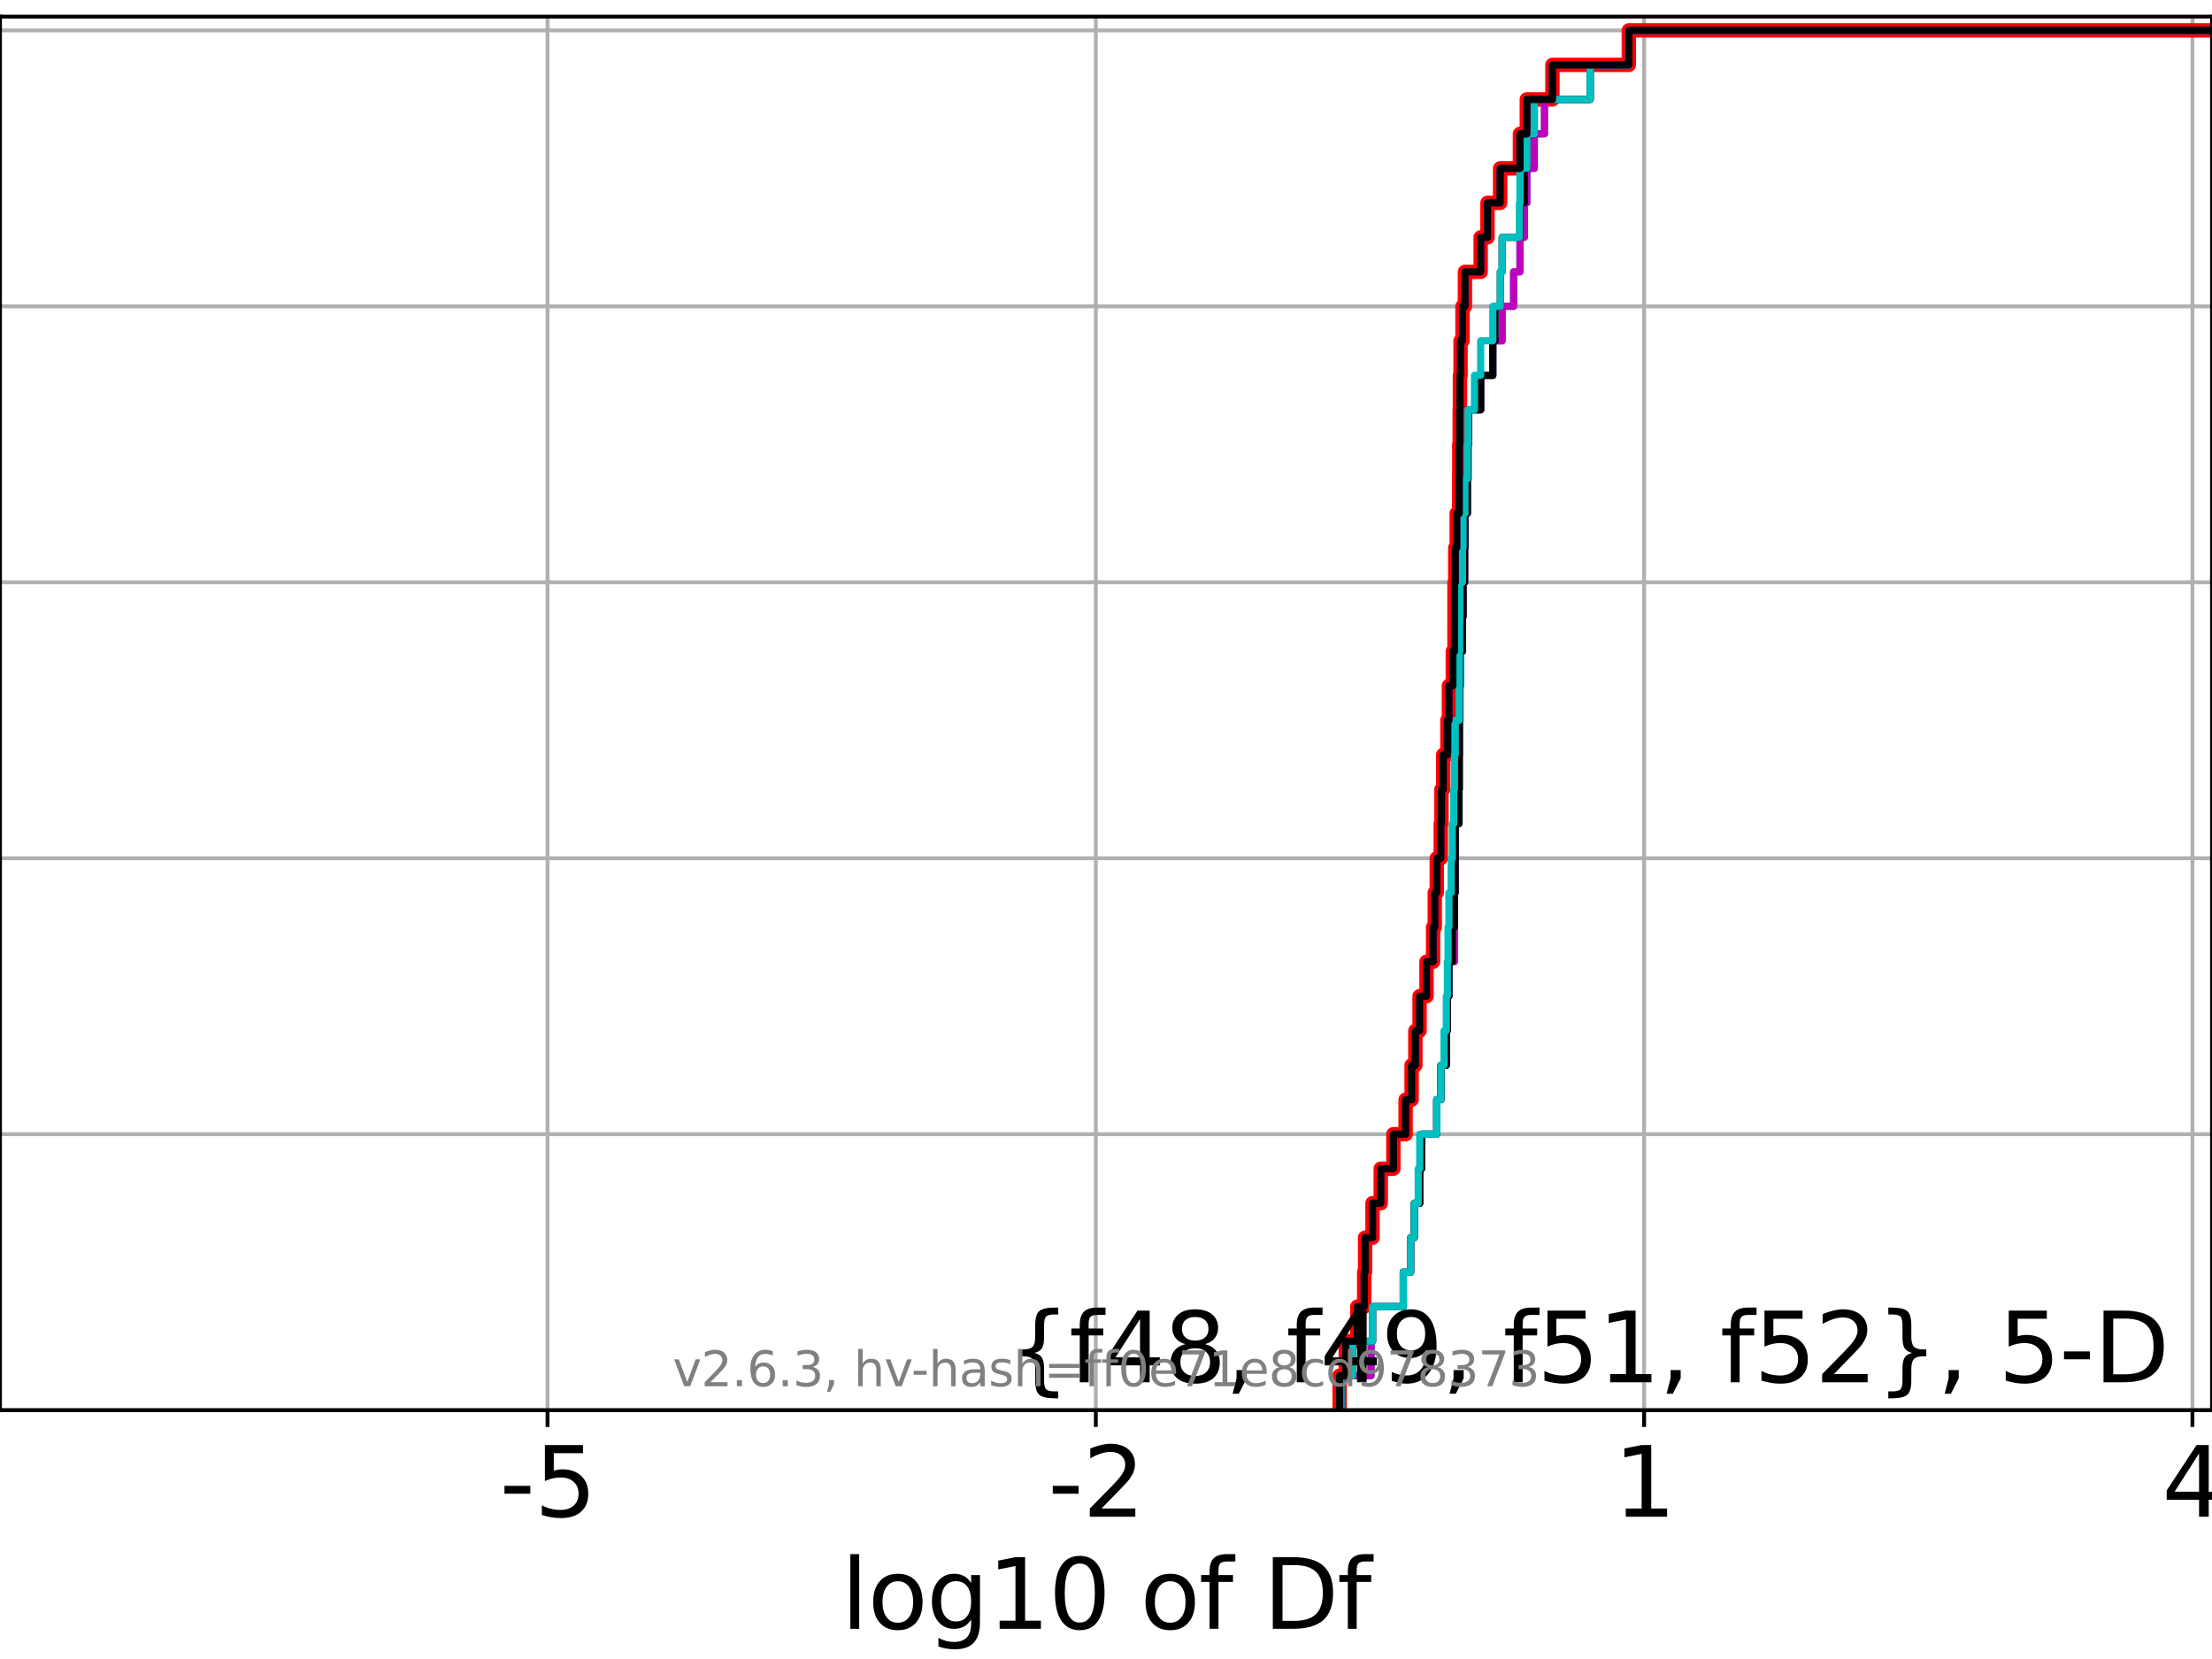 <?xml version="1.0" encoding="utf-8" standalone="no"?>
<!DOCTYPE svg PUBLIC "-//W3C//DTD SVG 1.1//EN"
  "http://www.w3.org/Graphics/SVG/1.1/DTD/svg11.dtd">
<svg xmlns:xlink="http://www.w3.org/1999/xlink" width="460.8pt" height="345.6pt" viewBox="0 0 460.8 345.6" xmlns="http://www.w3.org/2000/svg" version="1.1">
 <defs>
  <style type="text/css">*{stroke-linejoin: round; stroke-linecap: butt}</style>
 </defs>
 <g id="figure_1">
  <g id="patch_1">
   <path d="M 0 345.6 
L 460.8 345.6 
L 460.8 0 
L 0 0 
z
" style="fill: #ffffff"/>
  </g>
  <g id="axes_1">
   <g id="patch_2">
    <path d="M 0 293.76 
L 460.8 293.76 
L 460.8 3.456 
L 0 3.456 
z
" style="fill: #ffffff"/>
   </g>
   <g id="matplotlib.axis_1">
    <g id="xtick_1">
     <g id="line2d_1">
      <path d="M 114.058 293.76 
L 114.058 3.456 
" clip-path="url(#p9caa26b8fe)" style="fill: none; stroke: #b0b0b0; stroke-width: 0.8; stroke-linecap: square"/>
     </g>
     <g id="line2d_2">
      <defs>
       <path id="m0868e083b2" d="M 0 0 
L 0 3.5 
" style="stroke: #000000; stroke-width: 0.8"/>
      </defs>
      <g>
       <use xlink:href="#m0868e083b2" x="114.058" y="293.76" style="stroke: #000000; stroke-width: 0.8"/>
      </g>
     </g>
     <g id="text_1">
      <!-- -5 -->
      <g transform="translate(104.088 315.957) scale(0.2 -0.2)">
       <defs>
        <path id="DejaVuSans-2d" d="M 313 2009 
L 1997 2009 
L 1997 1497 
L 313 1497 
L 313 2009 
z
" transform="scale(0.016)"/>
        <path id="DejaVuSans-35" d="M 691 4666 
L 3169 4666 
L 3169 4134 
L 1269 4134 
L 1269 2991 
Q 1406 3038 1543 3061 
Q 1681 3084 1819 3084 
Q 2600 3084 3056 2656 
Q 3513 2228 3513 1497 
Q 3513 744 3044 326 
Q 2575 -91 1722 -91 
Q 1428 -91 1123 -41 
Q 819 9 494 109 
L 494 744 
Q 775 591 1075 516 
Q 1375 441 1709 441 
Q 2250 441 2565 725 
Q 2881 1009 2881 1497 
Q 2881 1984 2565 2268 
Q 2250 2553 1709 2553 
Q 1456 2553 1204 2497 
Q 953 2441 691 2322 
L 691 4666 
z
" transform="scale(0.016)"/>
       </defs>
       <use xlink:href="#DejaVuSans-2d"/>
       <use xlink:href="#DejaVuSans-35" x="36.084"/>
      </g>
     </g>
    </g>
    <g id="xtick_2">
     <g id="line2d_3">
      <path d="M 228.281 293.76 
L 228.281 3.456 
" clip-path="url(#p9caa26b8fe)" style="fill: none; stroke: #b0b0b0; stroke-width: 0.8; stroke-linecap: square"/>
     </g>
     <g id="line2d_4">
      <g>
       <use xlink:href="#m0868e083b2" x="228.281" y="293.76" style="stroke: #000000; stroke-width: 0.8"/>
      </g>
     </g>
     <g id="text_2">
      <!-- -2 -->
      <g transform="translate(218.311 315.957) scale(0.2 -0.2)">
       <defs>
        <path id="DejaVuSans-32" d="M 1228 531 
L 3431 531 
L 3431 0 
L 469 0 
L 469 531 
Q 828 903 1448 1529 
Q 2069 2156 2228 2338 
Q 2531 2678 2651 2914 
Q 2772 3150 2772 3378 
Q 2772 3750 2511 3984 
Q 2250 4219 1831 4219 
Q 1534 4219 1204 4116 
Q 875 4013 500 3803 
L 500 4441 
Q 881 4594 1212 4672 
Q 1544 4750 1819 4750 
Q 2544 4750 2975 4387 
Q 3406 4025 3406 3419 
Q 3406 3131 3298 2873 
Q 3191 2616 2906 2266 
Q 2828 2175 2409 1742 
Q 1991 1309 1228 531 
z
" transform="scale(0.016)"/>
       </defs>
       <use xlink:href="#DejaVuSans-2d"/>
       <use xlink:href="#DejaVuSans-32" x="36.084"/>
      </g>
     </g>
    </g>
    <g id="xtick_3">
     <g id="line2d_5">
      <path d="M 342.504 293.76 
L 342.504 3.456 
" clip-path="url(#p9caa26b8fe)" style="fill: none; stroke: #b0b0b0; stroke-width: 0.8; stroke-linecap: square"/>
     </g>
     <g id="line2d_6">
      <g>
       <use xlink:href="#m0868e083b2" x="342.504" y="293.76" style="stroke: #000000; stroke-width: 0.8"/>
      </g>
     </g>
     <g id="text_3">
      <!-- 1 -->
      <g transform="translate(336.142 315.957) scale(0.2 -0.2)">
       <defs>
        <path id="DejaVuSans-31" d="M 794 531 
L 1825 531 
L 1825 4091 
L 703 3866 
L 703 4441 
L 1819 4666 
L 2450 4666 
L 2450 531 
L 3481 531 
L 3481 0 
L 794 0 
L 794 531 
z
" transform="scale(0.016)"/>
       </defs>
       <use xlink:href="#DejaVuSans-31"/>
      </g>
     </g>
    </g>
    <g id="xtick_4">
     <g id="line2d_7">
      <path d="M 456.727 293.76 
L 456.727 3.456 
" clip-path="url(#p9caa26b8fe)" style="fill: none; stroke: #b0b0b0; stroke-width: 0.8; stroke-linecap: square"/>
     </g>
     <g id="line2d_8">
      <g>
       <use xlink:href="#m0868e083b2" x="456.727" y="293.76" style="stroke: #000000; stroke-width: 0.8"/>
      </g>
     </g>
     <g id="text_4">
      <!-- 4 -->
      <g transform="translate(450.365 315.957) scale(0.2 -0.2)">
       <defs>
        <path id="DejaVuSans-34" d="M 2419 4116 
L 825 1625 
L 2419 1625 
L 2419 4116 
z
M 2253 4666 
L 3047 4666 
L 3047 1625 
L 3713 1625 
L 3713 1100 
L 3047 1100 
L 3047 0 
L 2419 0 
L 2419 1100 
L 313 1100 
L 313 1709 
L 2253 4666 
z
" transform="scale(0.016)"/>
       </defs>
       <use xlink:href="#DejaVuSans-34"/>
      </g>
     </g>
    </g>
    <g id="text_5">
     <!-- log10 of Df -->
     <g transform="translate(175.214 339.313) scale(0.2 -0.2)">
      <defs>
       <path id="DejaVuSans-6c" d="M 603 4863 
L 1178 4863 
L 1178 0 
L 603 0 
L 603 4863 
z
" transform="scale(0.016)"/>
       <path id="DejaVuSans-6f" d="M 1959 3097 
Q 1497 3097 1228 2736 
Q 959 2375 959 1747 
Q 959 1119 1226 758 
Q 1494 397 1959 397 
Q 2419 397 2687 759 
Q 2956 1122 2956 1747 
Q 2956 2369 2687 2733 
Q 2419 3097 1959 3097 
z
M 1959 3584 
Q 2709 3584 3137 3096 
Q 3566 2609 3566 1747 
Q 3566 888 3137 398 
Q 2709 -91 1959 -91 
Q 1206 -91 779 398 
Q 353 888 353 1747 
Q 353 2609 779 3096 
Q 1206 3584 1959 3584 
z
" transform="scale(0.016)"/>
       <path id="DejaVuSans-67" d="M 2906 1791 
Q 2906 2416 2648 2759 
Q 2391 3103 1925 3103 
Q 1463 3103 1205 2759 
Q 947 2416 947 1791 
Q 947 1169 1205 825 
Q 1463 481 1925 481 
Q 2391 481 2648 825 
Q 2906 1169 2906 1791 
z
M 3481 434 
Q 3481 -459 3084 -895 
Q 2688 -1331 1869 -1331 
Q 1566 -1331 1297 -1286 
Q 1028 -1241 775 -1147 
L 775 -588 
Q 1028 -725 1275 -790 
Q 1522 -856 1778 -856 
Q 2344 -856 2625 -561 
Q 2906 -266 2906 331 
L 2906 616 
Q 2728 306 2450 153 
Q 2172 0 1784 0 
Q 1141 0 747 490 
Q 353 981 353 1791 
Q 353 2603 747 3093 
Q 1141 3584 1784 3584 
Q 2172 3584 2450 3431 
Q 2728 3278 2906 2969 
L 2906 3500 
L 3481 3500 
L 3481 434 
z
" transform="scale(0.016)"/>
       <path id="DejaVuSans-30" d="M 2034 4250 
Q 1547 4250 1301 3770 
Q 1056 3291 1056 2328 
Q 1056 1369 1301 889 
Q 1547 409 2034 409 
Q 2525 409 2770 889 
Q 3016 1369 3016 2328 
Q 3016 3291 2770 3770 
Q 2525 4250 2034 4250 
z
M 2034 4750 
Q 2819 4750 3233 4129 
Q 3647 3509 3647 2328 
Q 3647 1150 3233 529 
Q 2819 -91 2034 -91 
Q 1250 -91 836 529 
Q 422 1150 422 2328 
Q 422 3509 836 4129 
Q 1250 4750 2034 4750 
z
" transform="scale(0.016)"/>
       <path id="DejaVuSans-20" transform="scale(0.016)"/>
       <path id="DejaVuSans-66" d="M 2375 4863 
L 2375 4384 
L 1825 4384 
Q 1516 4384 1395 4259 
Q 1275 4134 1275 3809 
L 1275 3500 
L 2222 3500 
L 2222 3053 
L 1275 3053 
L 1275 0 
L 697 0 
L 697 3053 
L 147 3053 
L 147 3500 
L 697 3500 
L 697 3744 
Q 697 4328 969 4595 
Q 1241 4863 1831 4863 
L 2375 4863 
z
" transform="scale(0.016)"/>
       <path id="DejaVuSans-44" d="M 1259 4147 
L 1259 519 
L 2022 519 
Q 2988 519 3436 956 
Q 3884 1394 3884 2338 
Q 3884 3275 3436 3711 
Q 2988 4147 2022 4147 
L 1259 4147 
z
M 628 4666 
L 1925 4666 
Q 3281 4666 3915 4102 
Q 4550 3538 4550 2338 
Q 4550 1131 3912 565 
Q 3275 0 1925 0 
L 628 0 
L 628 4666 
z
" transform="scale(0.016)"/>
      </defs>
      <use xlink:href="#DejaVuSans-6c"/>
      <use xlink:href="#DejaVuSans-6f" x="27.783"/>
      <use xlink:href="#DejaVuSans-67" x="88.965"/>
      <use xlink:href="#DejaVuSans-31" x="152.441"/>
      <use xlink:href="#DejaVuSans-30" x="216.064"/>
      <use xlink:href="#DejaVuSans-20" x="279.688"/>
      <use xlink:href="#DejaVuSans-6f" x="311.475"/>
      <use xlink:href="#DejaVuSans-66" x="372.656"/>
      <use xlink:href="#DejaVuSans-20" x="407.861"/>
      <use xlink:href="#DejaVuSans-44" x="439.648"/>
      <use xlink:href="#DejaVuSans-66" x="516.65"/>
     </g>
    </g>
   </g>
   <g id="matplotlib.axis_2">
    <g id="ytick_1">
     <g id="line2d_9">
      <path d="M 0 293.76 
L 460.8 293.76 
" clip-path="url(#p9caa26b8fe)" style="fill: none; stroke: #b0b0b0; stroke-width: 0.8; stroke-linecap: square"/>
     </g>
     <g id="line2d_10">
      <defs>
       <path id="mb051218083" d="M 0 0 
L -3.5 0 
" style="stroke: #000000; stroke-width: 0.8"/>
      </defs>
      <g>
       <use xlink:href="#mb051218083" x="0" y="293.76" style="stroke: #000000; stroke-width: 0.8"/>
      </g>
     </g>
    </g>
    <g id="ytick_2">
     <g id="line2d_11">
      <path d="M 0 236.274 
L 460.8 236.274 
" clip-path="url(#p9caa26b8fe)" style="fill: none; stroke: #b0b0b0; stroke-width: 0.8; stroke-linecap: square"/>
     </g>
     <g id="line2d_12">
      <g>
       <use xlink:href="#mb051218083" x="0" y="236.274" style="stroke: #000000; stroke-width: 0.8"/>
      </g>
     </g>
    </g>
    <g id="ytick_3">
     <g id="line2d_13">
      <path d="M 0 178.788 
L 460.8 178.788 
" clip-path="url(#p9caa26b8fe)" style="fill: none; stroke: #b0b0b0; stroke-width: 0.8; stroke-linecap: square"/>
     </g>
     <g id="line2d_14">
      <g>
       <use xlink:href="#mb051218083" x="0" y="178.788" style="stroke: #000000; stroke-width: 0.8"/>
      </g>
     </g>
    </g>
    <g id="ytick_4">
     <g id="line2d_15">
      <path d="M 0 121.302 
L 460.8 121.302 
" clip-path="url(#p9caa26b8fe)" style="fill: none; stroke: #b0b0b0; stroke-width: 0.8; stroke-linecap: square"/>
     </g>
     <g id="line2d_16">
      <g>
       <use xlink:href="#mb051218083" x="0" y="121.302" style="stroke: #000000; stroke-width: 0.8"/>
      </g>
     </g>
    </g>
    <g id="ytick_5">
     <g id="line2d_17">
      <path d="M 0 63.816 
L 460.8 63.816 
" clip-path="url(#p9caa26b8fe)" style="fill: none; stroke: #b0b0b0; stroke-width: 0.8; stroke-linecap: square"/>
     </g>
     <g id="line2d_18">
      <g>
       <use xlink:href="#mb051218083" x="0" y="63.816" style="stroke: #000000; stroke-width: 0.8"/>
      </g>
     </g>
    </g>
    <g id="ytick_6">
     <g id="line2d_19">
      <path d="M 0 6.33 
L 460.8 6.33 
" clip-path="url(#p9caa26b8fe)" style="fill: none; stroke: #b0b0b0; stroke-width: 0.8; stroke-linecap: square"/>
     </g>
     <g id="line2d_20">
      <g>
       <use xlink:href="#mb051218083" x="0" y="6.33" style="stroke: #000000; stroke-width: 0.8"/>
      </g>
     </g>
    </g>
   </g>
   <g id="line2d_21">
    <path d="M 279.068 293.76 
L 279.068 286.574 
L 280.343 286.574 
L 280.343 279.389 
L 282.759 279.389 
L 282.759 272.203 
L 284.187 272.203 
L 284.187 265.017 
L 284.373 265.017 
L 284.373 257.831 
L 285.919 257.831 
L 285.919 250.646 
L 287.634 250.646 
L 287.634 243.46 
L 290.269 243.46 
L 290.269 236.274 
L 292.815 236.274 
L 292.815 229.088 
L 294.068 229.088 
L 294.068 221.903 
L 294.847 221.903 
L 294.847 214.717 
L 295.725 214.717 
L 295.725 207.531 
L 297.166 207.531 
L 297.166 200.345 
L 298.538 200.345 
L 298.538 193.16 
L 298.886 193.16 
L 298.886 185.974 
L 299.304 185.974 
L 299.304 178.788 
L 300.134 178.788 
L 300.134 171.602 
L 300.286 171.602 
L 300.286 164.417 
L 300.654 164.417 
L 300.654 157.231 
L 301.519 157.231 
L 301.519 150.045 
L 301.835 150.045 
L 301.835 142.859 
L 302.648 142.859 
L 302.648 135.674 
L 302.994 135.674 
L 302.994 128.488 
L 302.997 128.488 
L 302.997 121.302 
L 303.159 121.302 
L 303.159 114.116 
L 303.459 114.116 
L 303.459 106.931 
L 303.984 106.931 
L 303.984 99.745 
L 303.995 99.745 
L 303.995 92.559 
L 304.08 92.559 
L 304.08 85.373 
L 304.132 85.373 
L 304.132 78.188 
L 304.261 78.188 
L 304.261 71.002 
L 304.661 71.002 
L 304.661 63.816 
L 305.173 63.816 
L 305.173 56.63 
L 308.45 56.63 
L 308.45 49.445 
L 309.872 49.445 
L 309.872 42.259 
L 312.505 42.259 
L 312.505 35.073 
L 316.633 35.073 
L 316.633 27.888 
L 318.062 27.888 
L 318.062 20.702 
L 323.396 20.702 
L 323.396 13.516 
L 339.317 13.516 
L 339.317 6.33 
L 339.317 6.33 
L 339.317 6.33 
L 460.8 6.33 
" clip-path="url(#p9caa26b8fe)" style="fill: none; stroke: #ff0000; stroke-width: 3; stroke-linecap: square"/>
   </g>
   <g id="line2d_22">
    <path d="M 279.359 293.76 
L 279.359 286.574 
L 285.616 286.574 
L 285.616 279.389 
L 285.919 279.389 
L 285.919 272.203 
L 292.333 272.203 
L 292.333 265.017 
L 293.858 265.017 
L 293.858 257.831 
L 294.625 257.831 
L 294.625 250.646 
L 295.755 250.646 
L 295.755 243.46 
L 296.137 243.46 
L 296.137 236.274 
L 299.304 236.274 
L 299.304 229.088 
L 300.175 229.088 
L 300.175 221.903 
L 301.296 221.903 
L 301.296 214.717 
L 301.512 214.717 
L 301.512 207.531 
L 301.835 207.531 
L 301.835 200.345 
L 302.969 200.345 
L 302.969 193.16 
L 302.994 193.16 
L 302.994 185.974 
L 303.142 185.974 
L 303.142 178.788 
L 303.159 178.788 
L 303.159 171.602 
L 303.984 171.602 
L 303.984 164.417 
L 303.995 164.417 
L 303.995 157.231 
L 304.08 157.231 
L 304.08 150.045 
L 304.128 150.045 
L 304.128 142.859 
L 304.312 142.859 
L 304.312 135.674 
L 304.661 135.674 
L 304.661 128.488 
L 304.78 128.488 
L 304.78 121.302 
L 305.1 121.302 
L 305.1 114.116 
L 305.173 114.116 
L 305.173 106.931 
L 305.679 106.931 
L 305.679 99.745 
L 305.806 99.745 
L 305.806 92.559 
L 305.921 92.559 
L 305.921 85.373 
L 308.45 85.373 
L 308.45 78.188 
L 310.981 78.188 
L 310.981 71.002 
L 312.929 71.002 
L 312.929 63.816 
L 315.315 63.816 
L 315.315 56.63 
L 316.633 56.63 
L 316.633 49.445 
L 317.559 49.445 
L 317.559 42.259 
L 318.062 42.259 
L 318.062 35.073 
L 319.625 35.073 
L 319.625 27.888 
L 321.748 27.888 
L 321.748 20.702 
L 331.261 20.702 
L 331.261 13.516 
L 339.317 13.516 
L 339.317 6.33 
L 339.317 6.33 
L 339.317 6.33 
L 460.8 6.33 
" clip-path="url(#p9caa26b8fe)" style="fill: none; stroke: #00bfbf; stroke-width: 1.5; stroke-linecap: square"/>
   </g>
   <g id="line2d_23">
    <path d="M 279.359 293.76 
L 279.359 286.574 
L 285.616 286.574 
L 285.616 279.389 
L 285.919 279.389 
L 285.919 272.203 
L 292.333 272.203 
L 292.333 265.017 
L 293.858 265.017 
L 293.858 257.831 
L 294.625 257.831 
L 294.625 250.646 
L 295.755 250.646 
L 295.755 243.46 
L 296.137 243.46 
L 296.137 236.274 
L 299.304 236.274 
L 299.304 229.088 
L 300.175 229.088 
L 300.175 221.903 
L 301.296 221.903 
L 301.296 214.717 
L 301.512 214.717 
L 301.512 207.531 
L 301.835 207.531 
L 301.835 200.345 
L 302.969 200.345 
L 302.969 193.16 
L 302.994 193.16 
L 302.994 185.974 
L 303.142 185.974 
L 303.142 178.788 
L 303.159 178.788 
L 303.159 171.602 
L 303.89 171.602 
L 303.89 164.417 
L 303.984 164.417 
L 303.984 157.231 
L 303.995 157.231 
L 303.995 150.045 
L 304.08 150.045 
L 304.08 142.859 
L 304.128 142.859 
L 304.128 135.674 
L 304.661 135.674 
L 304.661 128.488 
L 304.78 128.488 
L 304.78 121.302 
L 305.1 121.302 
L 305.1 114.116 
L 305.173 114.116 
L 305.173 106.931 
L 305.679 106.931 
L 305.679 99.745 
L 305.806 99.745 
L 305.806 92.559 
L 305.921 92.559 
L 305.921 85.373 
L 308.45 85.373 
L 308.45 78.188 
L 310.981 78.188 
L 310.981 71.002 
L 312.929 71.002 
L 312.929 63.816 
L 315.315 63.816 
L 315.315 56.63 
L 316.633 56.63 
L 316.633 49.445 
L 317.559 49.445 
L 317.559 42.259 
L 318.062 42.259 
L 318.062 35.073 
L 319.625 35.073 
L 319.625 27.888 
L 321.748 27.888 
L 321.748 20.702 
L 331.261 20.702 
L 331.261 13.516 
L 339.317 13.516 
L 339.317 6.33 
L 339.317 6.33 
L 339.317 6.33 
L 460.8 6.33 
" clip-path="url(#p9caa26b8fe)" style="fill: none; stroke: #bf00bf; stroke-width: 1.5; stroke-linecap: square"/>
   </g>
   <g id="line2d_24">
    <path d="M 279.359 293.76 
L 279.359 286.574 
L 281.766 286.574 
L 281.766 279.389 
L 285.919 279.389 
L 285.919 272.203 
L 292.333 272.203 
L 292.333 265.017 
L 293.858 265.017 
L 293.858 257.831 
L 294.625 257.831 
L 294.625 250.646 
L 295.755 250.646 
L 295.755 243.46 
L 296.137 243.46 
L 296.137 236.274 
L 299.304 236.274 
L 299.304 229.088 
L 300.175 229.088 
L 300.175 221.903 
L 301.296 221.903 
L 301.296 214.717 
L 301.512 214.717 
L 301.512 207.531 
L 301.835 207.531 
L 301.835 200.345 
L 302.538 200.345 
L 302.538 193.16 
L 302.994 193.16 
L 302.994 185.974 
L 303.142 185.974 
L 303.142 178.788 
L 303.159 178.788 
L 303.159 171.602 
L 303.89 171.602 
L 303.89 164.417 
L 303.984 164.417 
L 303.984 157.231 
L 303.995 157.231 
L 303.995 150.045 
L 304.08 150.045 
L 304.08 142.859 
L 304.128 142.859 
L 304.128 135.674 
L 304.661 135.674 
L 304.661 128.488 
L 304.78 128.488 
L 304.78 121.302 
L 305.1 121.302 
L 305.1 114.116 
L 305.173 114.116 
L 305.173 106.931 
L 305.679 106.931 
L 305.679 99.745 
L 305.806 99.745 
L 305.806 92.559 
L 305.921 92.559 
L 305.921 85.373 
L 308.45 85.373 
L 308.45 78.188 
L 310.981 78.188 
L 310.981 71.002 
L 311.433 71.002 
L 311.433 63.816 
L 312.549 63.816 
L 312.549 56.63 
L 312.929 56.63 
L 312.929 49.445 
L 316.633 49.445 
L 316.633 42.259 
L 317.559 42.259 
L 317.559 35.073 
L 318.062 35.073 
L 318.062 27.888 
L 319.625 27.888 
L 319.625 20.702 
L 331.261 20.702 
L 331.261 13.516 
L 339.317 13.516 
L 339.317 6.33 
L 339.317 6.33 
L 339.317 6.33 
L 460.8 6.33 
" clip-path="url(#p9caa26b8fe)" style="fill: none; stroke: #000000; stroke-width: 1.5; stroke-linecap: square"/>
   </g>
   <g id="line2d_25">
    <path d="M 279.359 293.76 
L 279.359 286.574 
L 281.766 286.574 
L 281.766 279.389 
L 285.919 279.389 
L 285.919 272.203 
L 292.333 272.203 
L 292.333 265.017 
L 293.858 265.017 
L 293.858 257.831 
L 294.625 257.831 
L 294.625 250.646 
L 295.439 250.646 
L 295.439 243.46 
L 295.755 243.46 
L 295.755 236.274 
L 299.304 236.274 
L 299.304 229.088 
L 300.174 229.088 
L 300.174 221.903 
L 300.825 221.903 
L 300.825 214.717 
L 301.296 214.717 
L 301.296 207.531 
L 301.512 207.531 
L 301.512 200.345 
L 301.648 200.345 
L 301.648 193.16 
L 301.835 193.16 
L 301.835 185.974 
L 302.308 185.974 
L 302.308 178.788 
L 302.538 178.788 
L 302.538 171.602 
L 302.834 171.602 
L 302.834 164.417 
L 302.994 164.417 
L 302.994 157.231 
L 303.159 157.231 
L 303.159 150.045 
L 303.984 150.045 
L 303.984 142.859 
L 303.995 142.859 
L 303.995 135.674 
L 304.08 135.674 
L 304.08 128.488 
L 304.109 128.488 
L 304.109 121.302 
L 304.661 121.302 
L 304.661 114.116 
L 304.78 114.116 
L 304.78 106.931 
L 305.173 106.931 
L 305.173 99.745 
L 305.679 99.745 
L 305.679 92.559 
L 305.806 92.559 
L 305.806 85.373 
L 307.164 85.373 
L 307.164 78.188 
L 308.45 78.188 
L 308.45 71.002 
L 310.981 71.002 
L 310.981 63.816 
L 312.549 63.816 
L 312.549 56.63 
L 312.929 56.63 
L 312.929 49.445 
L 316.532 49.445 
L 316.532 42.259 
L 316.633 42.259 
L 316.633 35.073 
L 318.062 35.073 
L 318.062 27.888 
L 319.625 27.888 
L 319.625 20.702 
L 331.261 20.702 
L 331.261 13.516 
L 339.317 13.516 
L 339.317 6.33 
L 339.317 6.33 
L 339.317 6.33 
L 460.8 6.33 
" clip-path="url(#p9caa26b8fe)" style="fill: none; stroke: #00bfbf; stroke-width: 1.5; stroke-linecap: square"/>
   </g>
   <g id="line2d_26">
    <path d="M 279.068 293.76 
L 279.068 286.574 
L 280.343 286.574 
L 280.343 279.389 
L 282.759 279.389 
L 282.759 272.203 
L 284.187 272.203 
L 284.187 265.017 
L 284.373 265.017 
L 284.373 257.831 
L 285.919 257.831 
L 285.919 250.646 
L 287.634 250.646 
L 287.634 243.46 
L 290.269 243.46 
L 290.269 236.274 
L 292.815 236.274 
L 292.815 229.088 
L 294.068 229.088 
L 294.068 221.903 
L 294.847 221.903 
L 294.847 214.717 
L 295.725 214.717 
L 295.725 207.531 
L 297.166 207.531 
L 297.166 200.345 
L 298.538 200.345 
L 298.538 193.16 
L 298.886 193.16 
L 298.886 185.974 
L 299.304 185.974 
L 299.304 178.788 
L 300.134 178.788 
L 300.134 171.602 
L 300.286 171.602 
L 300.286 164.417 
L 300.654 164.417 
L 300.654 157.231 
L 301.519 157.231 
L 301.519 150.045 
L 301.835 150.045 
L 301.835 142.859 
L 302.648 142.859 
L 302.648 135.674 
L 302.994 135.674 
L 302.994 128.488 
L 302.997 128.488 
L 302.997 121.302 
L 303.159 121.302 
L 303.159 114.116 
L 303.459 114.116 
L 303.459 106.931 
L 303.984 106.931 
L 303.984 99.745 
L 303.995 99.745 
L 303.995 92.559 
L 304.08 92.559 
L 304.08 85.373 
L 304.132 85.373 
L 304.132 78.188 
L 304.261 78.188 
L 304.261 71.002 
L 304.661 71.002 
L 304.661 63.816 
L 305.173 63.816 
L 305.173 56.63 
L 308.45 56.63 
L 308.45 49.445 
L 309.872 49.445 
L 309.872 42.259 
L 312.505 42.259 
L 312.505 35.073 
L 316.633 35.073 
L 316.633 27.888 
L 318.062 27.888 
L 318.062 20.702 
L 323.396 20.702 
L 323.396 13.516 
L 339.317 13.516 
L 339.317 6.33 
L 339.317 6.33 
L 339.317 6.33 
L 460.8 6.33 
" clip-path="url(#p9caa26b8fe)" style="fill: none; stroke: #bf00bf; stroke-width: 1.5; stroke-linecap: square"/>
   </g>
   <g id="line2d_27">
    <path d="M 279.068 293.76 
L 279.068 286.574 
L 280.343 286.574 
L 280.343 279.389 
L 282.759 279.389 
L 282.759 272.203 
L 284.187 272.203 
L 284.187 265.017 
L 284.373 265.017 
L 284.373 257.831 
L 285.919 257.831 
L 285.919 250.646 
L 287.634 250.646 
L 287.634 243.46 
L 290.269 243.46 
L 290.269 236.274 
L 292.815 236.274 
L 292.815 229.088 
L 294.068 229.088 
L 294.068 221.903 
L 294.847 221.903 
L 294.847 214.717 
L 295.725 214.717 
L 295.725 207.531 
L 297.166 207.531 
L 297.166 200.345 
L 298.538 200.345 
L 298.538 193.16 
L 298.886 193.16 
L 298.886 185.974 
L 299.304 185.974 
L 299.304 178.788 
L 300.134 178.788 
L 300.134 171.602 
L 300.286 171.602 
L 300.286 164.417 
L 300.654 164.417 
L 300.654 157.231 
L 301.519 157.231 
L 301.519 150.045 
L 301.835 150.045 
L 301.835 142.859 
L 302.648 142.859 
L 302.648 135.674 
L 302.994 135.674 
L 302.994 128.488 
L 302.997 128.488 
L 302.997 121.302 
L 303.159 121.302 
L 303.159 114.116 
L 303.459 114.116 
L 303.459 106.931 
L 303.984 106.931 
L 303.984 99.745 
L 303.995 99.745 
L 303.995 92.559 
L 304.08 92.559 
L 304.08 85.373 
L 304.132 85.373 
L 304.132 78.188 
L 304.261 78.188 
L 304.261 71.002 
L 304.661 71.002 
L 304.661 63.816 
L 305.173 63.816 
L 305.173 56.63 
L 308.45 56.63 
L 308.45 49.445 
L 309.872 49.445 
L 309.872 42.259 
L 312.505 42.259 
L 312.505 35.073 
L 316.633 35.073 
L 316.633 27.888 
L 318.062 27.888 
L 318.062 20.702 
L 323.396 20.702 
L 323.396 13.516 
L 339.317 13.516 
L 339.317 6.33 
L 339.317 6.33 
L 339.317 6.33 
L 460.8 6.33 
" clip-path="url(#p9caa26b8fe)" style="fill: none; stroke: #000000; stroke-width: 1.5; stroke-linecap: square"/>
   </g>
   <g id="patch_3">
    <path d="M 0 293.76 
L 0 3.456 
" style="fill: none; stroke: #000000; stroke-width: 0.8; stroke-linejoin: miter; stroke-linecap: square"/>
   </g>
   <g id="patch_4">
    <path d="M 460.8 293.76 
L 460.8 3.456 
" style="fill: none; stroke: #000000; stroke-width: 0.8; stroke-linejoin: miter; stroke-linecap: square"/>
   </g>
   <g id="patch_5">
    <path d="M 0 293.76 
L 460.8 293.76 
" style="fill: none; stroke: #000000; stroke-width: 0.8; stroke-linejoin: miter; stroke-linecap: square"/>
   </g>
   <g id="patch_6">
    <path d="M 0 3.456 
L 460.8 3.456 
" style="fill: none; stroke: #000000; stroke-width: 0.8; stroke-linejoin: miter; stroke-linecap: square"/>
   </g>
   <g id="text_6">
    <!-- {f48, f49, f51, f52}, 5-D -->
    <g transform="translate(209.981 287.954) scale(0.2 -0.2)">
     <defs>
      <path id="DejaVuSans-7b" d="M 3272 -594 
L 3272 -1044 
L 3078 -1044 
Q 2300 -1044 2036 -812 
Q 1772 -581 1772 109 
L 1772 856 
Q 1772 1328 1603 1509 
Q 1434 1691 991 1691 
L 800 1691 
L 800 2138 
L 991 2138 
Q 1438 2138 1605 2317 
Q 1772 2497 1772 2963 
L 1772 3713 
Q 1772 4403 2036 4633 
Q 2300 4863 3078 4863 
L 3272 4863 
L 3272 4416 
L 3059 4416 
Q 2619 4416 2484 4278 
Q 2350 4141 2350 3700 
L 2350 2925 
Q 2350 2434 2208 2212 
Q 2066 1991 1722 1913 
Q 2069 1828 2209 1606 
Q 2350 1384 2350 897 
L 2350 122 
Q 2350 -319 2484 -456 
Q 2619 -594 3059 -594 
L 3272 -594 
z
" transform="scale(0.016)"/>
      <path id="DejaVuSans-38" d="M 2034 2216 
Q 1584 2216 1326 1975 
Q 1069 1734 1069 1313 
Q 1069 891 1326 650 
Q 1584 409 2034 409 
Q 2484 409 2743 651 
Q 3003 894 3003 1313 
Q 3003 1734 2745 1975 
Q 2488 2216 2034 2216 
z
M 1403 2484 
Q 997 2584 770 2862 
Q 544 3141 544 3541 
Q 544 4100 942 4425 
Q 1341 4750 2034 4750 
Q 2731 4750 3128 4425 
Q 3525 4100 3525 3541 
Q 3525 3141 3298 2862 
Q 3072 2584 2669 2484 
Q 3125 2378 3379 2068 
Q 3634 1759 3634 1313 
Q 3634 634 3220 271 
Q 2806 -91 2034 -91 
Q 1263 -91 848 271 
Q 434 634 434 1313 
Q 434 1759 690 2068 
Q 947 2378 1403 2484 
z
M 1172 3481 
Q 1172 3119 1398 2916 
Q 1625 2713 2034 2713 
Q 2441 2713 2670 2916 
Q 2900 3119 2900 3481 
Q 2900 3844 2670 4047 
Q 2441 4250 2034 4250 
Q 1625 4250 1398 4047 
Q 1172 3844 1172 3481 
z
" transform="scale(0.016)"/>
      <path id="DejaVuSans-2c" d="M 750 794 
L 1409 794 
L 1409 256 
L 897 -744 
L 494 -744 
L 750 256 
L 750 794 
z
" transform="scale(0.016)"/>
      <path id="DejaVuSans-39" d="M 703 97 
L 703 672 
Q 941 559 1184 500 
Q 1428 441 1663 441 
Q 2288 441 2617 861 
Q 2947 1281 2994 2138 
Q 2813 1869 2534 1725 
Q 2256 1581 1919 1581 
Q 1219 1581 811 2004 
Q 403 2428 403 3163 
Q 403 3881 828 4315 
Q 1253 4750 1959 4750 
Q 2769 4750 3195 4129 
Q 3622 3509 3622 2328 
Q 3622 1225 3098 567 
Q 2575 -91 1691 -91 
Q 1453 -91 1209 -44 
Q 966 3 703 97 
z
M 1959 2075 
Q 2384 2075 2632 2365 
Q 2881 2656 2881 3163 
Q 2881 3666 2632 3958 
Q 2384 4250 1959 4250 
Q 1534 4250 1286 3958 
Q 1038 3666 1038 3163 
Q 1038 2656 1286 2365 
Q 1534 2075 1959 2075 
z
" transform="scale(0.016)"/>
      <path id="DejaVuSans-7d" d="M 800 -594 
L 1019 -594 
Q 1456 -594 1589 -459 
Q 1722 -325 1722 122 
L 1722 897 
Q 1722 1384 1862 1606 
Q 2003 1828 2350 1913 
Q 2003 1991 1862 2212 
Q 1722 2434 1722 2925 
L 1722 3700 
Q 1722 4144 1589 4280 
Q 1456 4416 1019 4416 
L 800 4416 
L 800 4863 
L 997 4863 
Q 1775 4863 2036 4633 
Q 2297 4403 2297 3713 
L 2297 2963 
Q 2297 2497 2465 2317 
Q 2634 2138 3078 2138 
L 3272 2138 
L 3272 1691 
L 3078 1691 
Q 2634 1691 2465 1509 
Q 2297 1328 2297 856 
L 2297 109 
Q 2297 -581 2036 -812 
Q 1775 -1044 997 -1044 
L 800 -1044 
L 800 -594 
z
" transform="scale(0.016)"/>
     </defs>
     <use xlink:href="#DejaVuSans-7b"/>
     <use xlink:href="#DejaVuSans-66" x="63.623"/>
     <use xlink:href="#DejaVuSans-34" x="98.828"/>
     <use xlink:href="#DejaVuSans-38" x="162.451"/>
     <use xlink:href="#DejaVuSans-2c" x="226.074"/>
     <use xlink:href="#DejaVuSans-20" x="257.861"/>
     <use xlink:href="#DejaVuSans-66" x="289.648"/>
     <use xlink:href="#DejaVuSans-34" x="324.854"/>
     <use xlink:href="#DejaVuSans-39" x="388.477"/>
     <use xlink:href="#DejaVuSans-2c" x="452.1"/>
     <use xlink:href="#DejaVuSans-20" x="483.887"/>
     <use xlink:href="#DejaVuSans-66" x="515.674"/>
     <use xlink:href="#DejaVuSans-35" x="550.879"/>
     <use xlink:href="#DejaVuSans-31" x="614.502"/>
     <use xlink:href="#DejaVuSans-2c" x="678.125"/>
     <use xlink:href="#DejaVuSans-20" x="709.912"/>
     <use xlink:href="#DejaVuSans-66" x="741.699"/>
     <use xlink:href="#DejaVuSans-35" x="776.904"/>
     <use xlink:href="#DejaVuSans-32" x="840.527"/>
     <use xlink:href="#DejaVuSans-7d" x="904.15"/>
     <use xlink:href="#DejaVuSans-2c" x="967.773"/>
     <use xlink:href="#DejaVuSans-20" x="999.561"/>
     <use xlink:href="#DejaVuSans-35" x="1031.348"/>
     <use xlink:href="#DejaVuSans-2d" x="1094.971"/>
     <use xlink:href="#DejaVuSans-44" x="1131.055"/>
    </g>
   </g>
   <g id="text_7">
    <!-- v2.6.3, hv-hash=ff0e71e8cd978373 -->
    <g style="fill: #808080" transform="translate(140.134 288.777) scale(0.1 -0.1)">
     <defs>
      <path id="DejaVuSans-76" d="M 191 3500 
L 800 3500 
L 1894 563 
L 2988 3500 
L 3597 3500 
L 2284 0 
L 1503 0 
L 191 3500 
z
" transform="scale(0.016)"/>
      <path id="DejaVuSans-2e" d="M 684 794 
L 1344 794 
L 1344 0 
L 684 0 
L 684 794 
z
" transform="scale(0.016)"/>
      <path id="DejaVuSans-36" d="M 2113 2584 
Q 1688 2584 1439 2293 
Q 1191 2003 1191 1497 
Q 1191 994 1439 701 
Q 1688 409 2113 409 
Q 2538 409 2786 701 
Q 3034 994 3034 1497 
Q 3034 2003 2786 2293 
Q 2538 2584 2113 2584 
z
M 3366 4563 
L 3366 3988 
Q 3128 4100 2886 4159 
Q 2644 4219 2406 4219 
Q 1781 4219 1451 3797 
Q 1122 3375 1075 2522 
Q 1259 2794 1537 2939 
Q 1816 3084 2150 3084 
Q 2853 3084 3261 2657 
Q 3669 2231 3669 1497 
Q 3669 778 3244 343 
Q 2819 -91 2113 -91 
Q 1303 -91 875 529 
Q 447 1150 447 2328 
Q 447 3434 972 4092 
Q 1497 4750 2381 4750 
Q 2619 4750 2861 4703 
Q 3103 4656 3366 4563 
z
" transform="scale(0.016)"/>
      <path id="DejaVuSans-33" d="M 2597 2516 
Q 3050 2419 3304 2112 
Q 3559 1806 3559 1356 
Q 3559 666 3084 287 
Q 2609 -91 1734 -91 
Q 1441 -91 1130 -33 
Q 819 25 488 141 
L 488 750 
Q 750 597 1062 519 
Q 1375 441 1716 441 
Q 2309 441 2620 675 
Q 2931 909 2931 1356 
Q 2931 1769 2642 2001 
Q 2353 2234 1838 2234 
L 1294 2234 
L 1294 2753 
L 1863 2753 
Q 2328 2753 2575 2939 
Q 2822 3125 2822 3475 
Q 2822 3834 2567 4026 
Q 2313 4219 1838 4219 
Q 1578 4219 1281 4162 
Q 984 4106 628 3988 
L 628 4550 
Q 988 4650 1302 4700 
Q 1616 4750 1894 4750 
Q 2613 4750 3031 4423 
Q 3450 4097 3450 3541 
Q 3450 3153 3228 2886 
Q 3006 2619 2597 2516 
z
" transform="scale(0.016)"/>
      <path id="DejaVuSans-68" d="M 3513 2113 
L 3513 0 
L 2938 0 
L 2938 2094 
Q 2938 2591 2744 2837 
Q 2550 3084 2163 3084 
Q 1697 3084 1428 2787 
Q 1159 2491 1159 1978 
L 1159 0 
L 581 0 
L 581 4863 
L 1159 4863 
L 1159 2956 
Q 1366 3272 1645 3428 
Q 1925 3584 2291 3584 
Q 2894 3584 3203 3211 
Q 3513 2838 3513 2113 
z
" transform="scale(0.016)"/>
      <path id="DejaVuSans-61" d="M 2194 1759 
Q 1497 1759 1228 1600 
Q 959 1441 959 1056 
Q 959 750 1161 570 
Q 1363 391 1709 391 
Q 2188 391 2477 730 
Q 2766 1069 2766 1631 
L 2766 1759 
L 2194 1759 
z
M 3341 1997 
L 3341 0 
L 2766 0 
L 2766 531 
Q 2569 213 2275 61 
Q 1981 -91 1556 -91 
Q 1019 -91 701 211 
Q 384 513 384 1019 
Q 384 1609 779 1909 
Q 1175 2209 1959 2209 
L 2766 2209 
L 2766 2266 
Q 2766 2663 2505 2880 
Q 2244 3097 1772 3097 
Q 1472 3097 1187 3025 
Q 903 2953 641 2809 
L 641 3341 
Q 956 3463 1253 3523 
Q 1550 3584 1831 3584 
Q 2591 3584 2966 3190 
Q 3341 2797 3341 1997 
z
" transform="scale(0.016)"/>
      <path id="DejaVuSans-73" d="M 2834 3397 
L 2834 2853 
Q 2591 2978 2328 3040 
Q 2066 3103 1784 3103 
Q 1356 3103 1142 2972 
Q 928 2841 928 2578 
Q 928 2378 1081 2264 
Q 1234 2150 1697 2047 
L 1894 2003 
Q 2506 1872 2764 1633 
Q 3022 1394 3022 966 
Q 3022 478 2636 193 
Q 2250 -91 1575 -91 
Q 1294 -91 989 -36 
Q 684 19 347 128 
L 347 722 
Q 666 556 975 473 
Q 1284 391 1588 391 
Q 1994 391 2212 530 
Q 2431 669 2431 922 
Q 2431 1156 2273 1281 
Q 2116 1406 1581 1522 
L 1381 1569 
Q 847 1681 609 1914 
Q 372 2147 372 2553 
Q 372 3047 722 3315 
Q 1072 3584 1716 3584 
Q 2034 3584 2315 3537 
Q 2597 3491 2834 3397 
z
" transform="scale(0.016)"/>
      <path id="DejaVuSans-3d" d="M 678 2906 
L 4684 2906 
L 4684 2381 
L 678 2381 
L 678 2906 
z
M 678 1631 
L 4684 1631 
L 4684 1100 
L 678 1100 
L 678 1631 
z
" transform="scale(0.016)"/>
      <path id="DejaVuSans-65" d="M 3597 1894 
L 3597 1613 
L 953 1613 
Q 991 1019 1311 708 
Q 1631 397 2203 397 
Q 2534 397 2845 478 
Q 3156 559 3463 722 
L 3463 178 
Q 3153 47 2828 -22 
Q 2503 -91 2169 -91 
Q 1331 -91 842 396 
Q 353 884 353 1716 
Q 353 2575 817 3079 
Q 1281 3584 2069 3584 
Q 2775 3584 3186 3129 
Q 3597 2675 3597 1894 
z
M 3022 2063 
Q 3016 2534 2758 2815 
Q 2500 3097 2075 3097 
Q 1594 3097 1305 2825 
Q 1016 2553 972 2059 
L 3022 2063 
z
" transform="scale(0.016)"/>
      <path id="DejaVuSans-37" d="M 525 4666 
L 3525 4666 
L 3525 4397 
L 1831 0 
L 1172 0 
L 2766 4134 
L 525 4134 
L 525 4666 
z
" transform="scale(0.016)"/>
      <path id="DejaVuSans-63" d="M 3122 3366 
L 3122 2828 
Q 2878 2963 2633 3030 
Q 2388 3097 2138 3097 
Q 1578 3097 1268 2742 
Q 959 2388 959 1747 
Q 959 1106 1268 751 
Q 1578 397 2138 397 
Q 2388 397 2633 464 
Q 2878 531 3122 666 
L 3122 134 
Q 2881 22 2623 -34 
Q 2366 -91 2075 -91 
Q 1284 -91 818 406 
Q 353 903 353 1747 
Q 353 2603 823 3093 
Q 1294 3584 2113 3584 
Q 2378 3584 2631 3529 
Q 2884 3475 3122 3366 
z
" transform="scale(0.016)"/>
      <path id="DejaVuSans-64" d="M 2906 2969 
L 2906 4863 
L 3481 4863 
L 3481 0 
L 2906 0 
L 2906 525 
Q 2725 213 2448 61 
Q 2172 -91 1784 -91 
Q 1150 -91 751 415 
Q 353 922 353 1747 
Q 353 2572 751 3078 
Q 1150 3584 1784 3584 
Q 2172 3584 2448 3432 
Q 2725 3281 2906 2969 
z
M 947 1747 
Q 947 1113 1208 752 
Q 1469 391 1925 391 
Q 2381 391 2643 752 
Q 2906 1113 2906 1747 
Q 2906 2381 2643 2742 
Q 2381 3103 1925 3103 
Q 1469 3103 1208 2742 
Q 947 2381 947 1747 
z
" transform="scale(0.016)"/>
     </defs>
     <use xlink:href="#DejaVuSans-76"/>
     <use xlink:href="#DejaVuSans-32" x="59.18"/>
     <use xlink:href="#DejaVuSans-2e" x="122.803"/>
     <use xlink:href="#DejaVuSans-36" x="154.59"/>
     <use xlink:href="#DejaVuSans-2e" x="218.213"/>
     <use xlink:href="#DejaVuSans-33" x="250"/>
     <use xlink:href="#DejaVuSans-2c" x="313.623"/>
     <use xlink:href="#DejaVuSans-20" x="345.41"/>
     <use xlink:href="#DejaVuSans-68" x="377.197"/>
     <use xlink:href="#DejaVuSans-76" x="440.576"/>
     <use xlink:href="#DejaVuSans-2d" x="497.131"/>
     <use xlink:href="#DejaVuSans-68" x="533.215"/>
     <use xlink:href="#DejaVuSans-61" x="596.594"/>
     <use xlink:href="#DejaVuSans-73" x="657.873"/>
     <use xlink:href="#DejaVuSans-68" x="709.973"/>
     <use xlink:href="#DejaVuSans-3d" x="773.352"/>
     <use xlink:href="#DejaVuSans-66" x="857.141"/>
     <use xlink:href="#DejaVuSans-66" x="892.346"/>
     <use xlink:href="#DejaVuSans-30" x="927.551"/>
     <use xlink:href="#DejaVuSans-65" x="991.174"/>
     <use xlink:href="#DejaVuSans-37" x="1052.697"/>
     <use xlink:href="#DejaVuSans-31" x="1116.32"/>
     <use xlink:href="#DejaVuSans-65" x="1179.943"/>
     <use xlink:href="#DejaVuSans-38" x="1241.467"/>
     <use xlink:href="#DejaVuSans-63" x="1305.09"/>
     <use xlink:href="#DejaVuSans-64" x="1360.07"/>
     <use xlink:href="#DejaVuSans-39" x="1423.547"/>
     <use xlink:href="#DejaVuSans-37" x="1487.17"/>
     <use xlink:href="#DejaVuSans-38" x="1550.793"/>
     <use xlink:href="#DejaVuSans-33" x="1614.416"/>
     <use xlink:href="#DejaVuSans-37" x="1678.039"/>
     <use xlink:href="#DejaVuSans-33" x="1741.662"/>
    </g>
   </g>
  </g>
 </g>
 <defs>
  <clipPath id="p9caa26b8fe">
   <rect x="0" y="3.456" width="460.8" height="290.304"/>
  </clipPath>
 </defs>
</svg>
